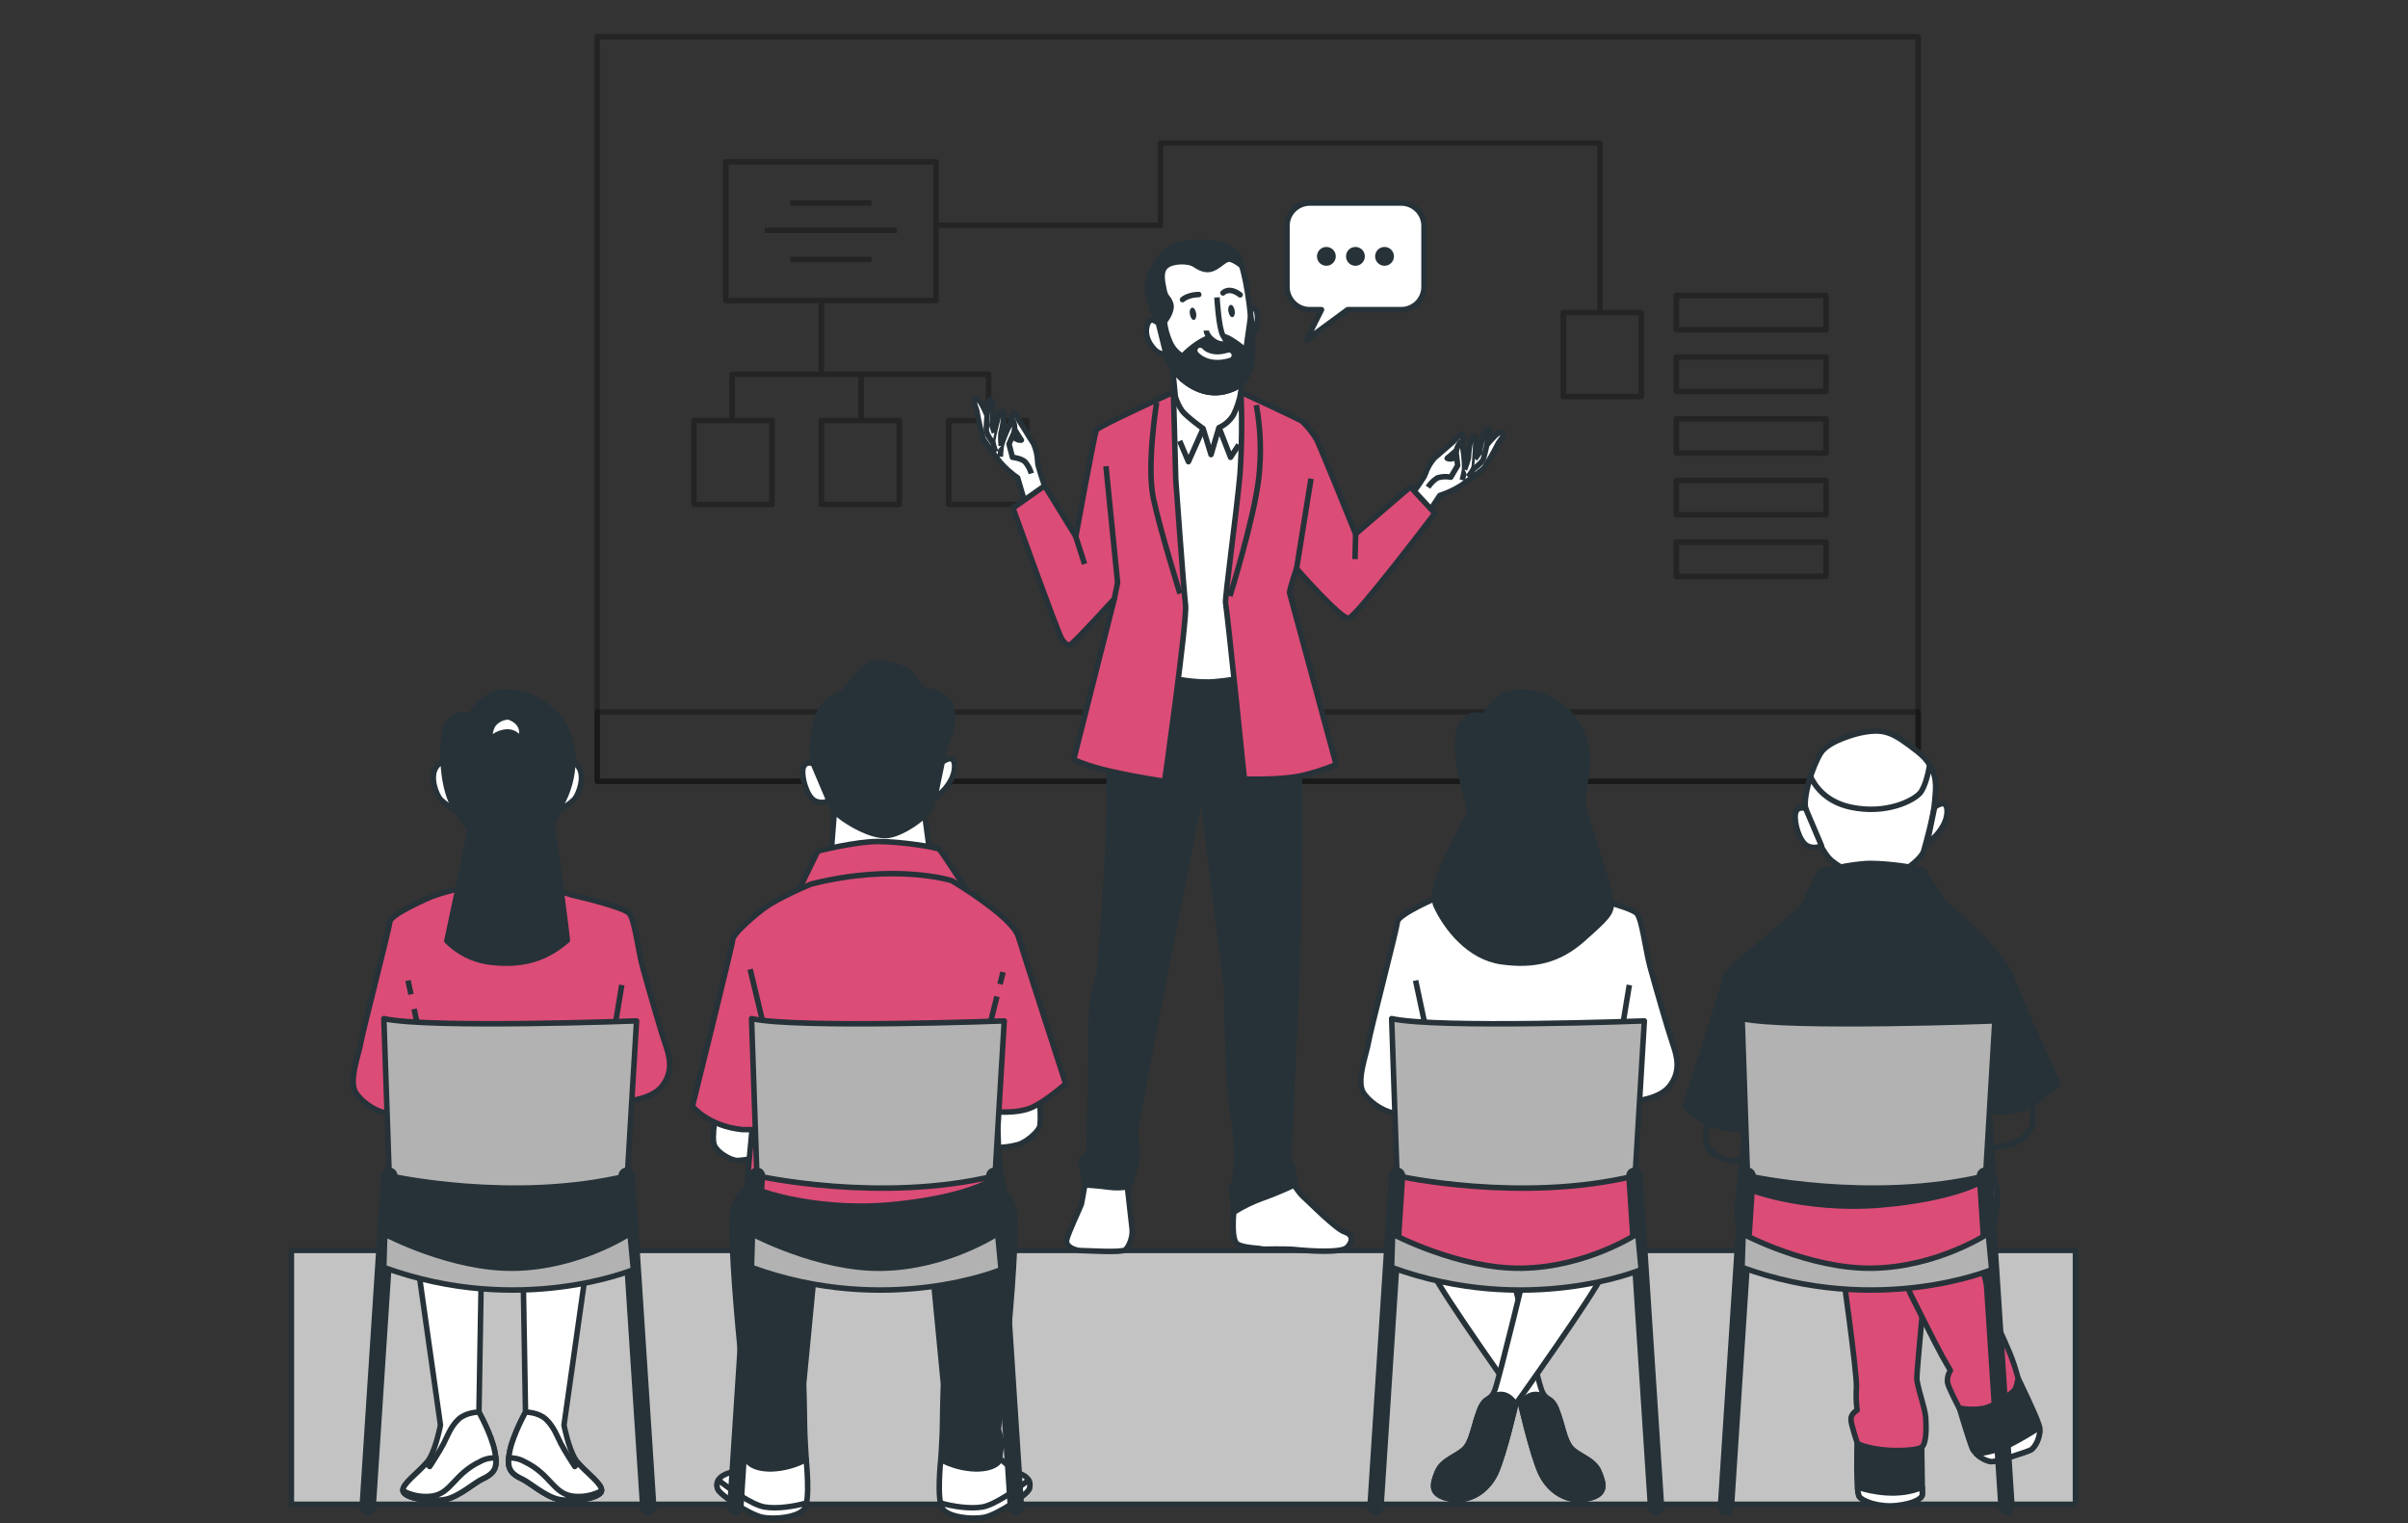 <svg width="438" height="277" viewBox="0 0 438 277" fill="none" xmlns="http://www.w3.org/2000/svg">
<rect x="0" y="0" width="438" height="277" fill="#333333" stroke="none"/>
<path opacity="0.3" d="M348.905 6.676H108.623V142.09H348.905V6.676Z" stroke="black" stroke-linejoin="round"/>
<path opacity="0.3" d="M348.905 129.498H108.623V142.097H348.905V129.498Z" stroke="black" stroke-linejoin="round"/>
<g opacity="0.3">
<path d="M170.243 29.436H132.009V54.671H170.243V29.436Z" stroke="black" stroke-linejoin="round"/>
<path d="M140.414 76.477H126.222V91.744H140.414V76.477Z" stroke="black" stroke-linejoin="round"/>
<path d="M163.581 76.477H149.389V91.744H163.581V76.477Z" stroke="black" stroke-linejoin="round"/>
<path d="M186.754 76.477H172.562V91.744H186.754V76.477Z" stroke="black" stroke-linejoin="round"/>
<path d="M298.552 56.853H284.359V72.121H298.552V56.853Z" stroke="black" stroke-linejoin="round"/>
<path d="M170.53 40.967H211.083V26.012H291.021V57.166" stroke="black" stroke-linejoin="round"/>
<path d="M332.144 53.74H304.921V59.971H332.144V53.74Z" stroke="black" stroke-linejoin="round"/>
<path d="M332.144 64.951H304.921V71.182H332.144V64.951Z" stroke="black" stroke-linejoin="round"/>
<path d="M332.144 76.17H304.921V82.401H332.144V76.17Z" stroke="black" stroke-linejoin="round"/>
<path d="M332.144 87.381H304.921V93.612H332.144V87.381Z" stroke="black" stroke-linejoin="round"/>
<path d="M332.144 98.6H304.921V104.83H332.144V98.6Z" stroke="black" stroke-linejoin="round"/>
<path d="M149.389 54.984V68.377" stroke="black" stroke-linejoin="round"/>
<path d="M133.171 76.17V68.07H179.817V76.17" stroke="black" stroke-linejoin="round"/>
<path d="M156.632 76.476V68.377" stroke="black" stroke-linejoin="round"/>
<path d="M143.739 36.916H158.513" stroke="black" stroke-linejoin="round"/>
<path d="M143.739 47.197H158.513" stroke="black" stroke-linejoin="round"/>
<path d="M139.108 41.898H163.144" stroke="black" stroke-linejoin="round"/>
</g>
<path d="M377.515 227.416H52.996V273.594H377.515V227.416Z" fill="#C3C3C3" stroke="#263238" stroke-linejoin="round"/>
<path d="M197.667 213.418C197.667 213.418 196.829 218.599 196.686 219.043C196.542 219.486 194.304 224.223 194.023 225.486C193.742 226.748 195.567 227.448 196.686 227.448C197.804 227.448 203.972 227.867 204.672 227.311C205.372 226.754 206.079 224.923 205.922 223.523C205.766 222.124 204.804 213.574 204.804 213.574L197.667 213.418Z" fill="white" stroke="#263238" stroke-linejoin="round"/>
<path d="M234.526 214.262C234.526 214.262 236.207 216.924 237.026 217.624C237.845 218.324 242.913 223.511 244.594 224.067C246.275 224.623 245.994 225.892 245.013 226.873C244.032 227.854 238.707 227.573 235.907 227.292C233.108 227.011 229.883 227.292 229.464 227.136C229.045 226.98 226.383 226.998 225.121 226.292C223.858 225.586 224.421 220.411 224.421 220.411L234.526 214.262Z" fill="white" stroke="#263238" stroke-linejoin="round"/>
<path d="M204.672 122.276C204.672 122.276 201.454 135.168 201.754 143.974C202.054 152.779 200.073 175.509 200.073 176.209C200.073 176.909 198.535 180.971 198.535 184.758C198.535 188.546 198.11 209.894 198.11 209.894C198.11 209.894 196.429 210.175 196.71 211.719C196.992 213.262 197.273 215.5 197.273 215.5C197.273 215.5 199.773 215.637 201.754 215.918C202.967 216.084 204.2 216.038 205.397 215.781C205.397 215.781 206.647 212.275 206.803 210.456C206.96 208.638 206.522 208.019 206.522 205.919C206.522 203.819 218.571 143.424 218.571 143.424L223.058 179.015C223.058 179.015 223.34 197.076 224.183 202.138C224.679 205.03 224.959 207.954 225.021 210.888C225.021 210.888 224.602 214.669 224.465 215.093C224.327 215.518 223.765 215.793 224.04 216.912C224.257 218.07 224.399 219.241 224.465 220.418C226.101 219.408 227.837 218.571 229.645 217.918C232.445 216.937 235.67 215.418 235.67 215.418C235.416 214.451 235.228 213.468 235.108 212.475C235.108 211.775 234.408 211.494 234.408 210.938C234.408 210.381 235.532 185.233 235.951 176.403C236.37 167.572 236.37 136.887 236.37 136.887L233.001 122.276L232.301 119.47L205.254 119.332L204.672 122.276Z" fill="#263238" stroke="#263238" stroke-linejoin="round"/>
<path d="M208.172 122.149C208.172 122.149 215.715 124.436 220.977 123.98C226.239 123.523 228.52 122.492 228.52 122.492L229.876 104.087L230.908 79.052L231.02 74.94C231.02 74.94 224.052 72.877 221.989 72.652C219.927 72.427 213.765 72.09 213.765 72.09L206.891 75.84L208.172 122.149Z" fill="white" stroke="#263238" stroke-linejoin="round"/>
<path d="M213.185 65.853L213.778 72.103C214.049 73.04 214.471 73.927 215.028 74.728C215.878 75.828 218.84 77.946 218.84 77.946L220.278 82.683L221.715 77.778C222.801 77.298 223.716 76.5 224.34 75.49C224.992 74.183 225.449 72.787 225.696 71.347L226.034 68.297C226.034 68.297 222.565 69.547 219.94 68.922C217.316 68.297 213.185 65.853 213.185 65.853Z" fill="white" stroke="#263238" stroke-linejoin="round"/>
<path d="M218.858 77.934L216.171 83.971L214.571 80.196" stroke="#263238" stroke-linejoin="round"/>
<path d="M221.733 77.766L223.833 83.171L225.321 80.884" stroke="#263238" stroke-linejoin="round"/>
<path d="M210.672 58.667C210.672 58.667 209.066 57.142 208.585 59.474C208.104 61.805 210.035 63.729 210.597 64.048C211.08 64.281 211.593 64.443 212.122 64.529C212.707 66.218 213.701 67.736 215.016 68.948C217.022 70.635 220.234 72.404 224.253 70.716C228.271 69.029 227.946 64.048 227.709 60.192C227.471 56.336 226.584 49.431 225.296 46.862C224.009 44.293 218.947 43.568 214.935 44.45C210.922 45.331 208.91 49.668 208.748 52.08C208.585 54.493 210.672 58.667 210.672 58.667Z" fill="white" stroke="#263238" stroke-linejoin="round"/>
<path d="M210.672 58.667C210.395 58.407 210.047 58.237 209.672 58.18L210.672 58.667Z" fill="white" stroke="#263238" stroke-linejoin="round"/>
<path d="M215.016 68.979C217.022 70.666 220.234 72.435 224.252 70.747C228.271 69.06 227.946 64.079 227.708 60.223C227.658 59.486 227.59 58.636 227.496 57.723L227.465 57.655L226.583 63.904C226.583 63.904 226.34 63.279 223.852 61.736C221.365 60.192 219.028 61.736 217.747 62.536C216.785 63.191 215.895 63.945 215.091 64.785C214.094 64.214 213.308 63.338 212.847 62.286C212.296 61.09 211.941 59.813 211.797 58.505C211.797 58.505 213.403 56.58 212.922 55.211C212.441 53.843 212.041 54.33 211.722 52.711C211.403 51.093 210.997 49.337 212.122 48.374C213.247 47.412 216.14 47.331 217.34 48.13C218.54 48.93 219.671 49.418 221.04 48.612C222.409 47.805 222.965 46.924 223.927 47.168C224.638 47.451 225.295 47.852 225.871 48.355C225.719 47.839 225.527 47.335 225.296 46.849C224.009 44.275 218.947 43.556 214.934 44.437C210.922 45.318 208.91 49.655 208.747 52.068C208.585 54.48 210.672 58.655 210.672 58.655L212.122 64.517C212.701 66.221 213.695 67.755 215.016 68.979Z" fill="#263238" stroke="#263238" stroke-linejoin="round"/>
<path d="M221.358 54.086C221.358 54.086 221.677 59.873 222.483 61.079C223.289 62.285 223.208 62.767 221.921 62.523C220.633 62.279 219.421 60.917 219.421 60.117" fill="white"/>
<path d="M221.358 54.086C221.358 54.086 221.677 59.873 222.483 61.079C223.289 62.285 223.208 62.767 221.921 62.523C220.633 62.279 219.421 60.917 219.421 60.117" stroke="#263238" stroke-linejoin="round"/>
<path d="M218.309 63.728C218.309 63.728 219.915 65.735 223.527 64.61" stroke="white" stroke-linecap="round" stroke-linejoin="round"/>
<path d="M217.577 56.98C217.671 57.605 217.496 58.136 217.177 58.186C216.858 58.236 216.552 57.773 216.433 57.161C216.315 56.549 216.521 56.005 216.833 55.955C217.146 55.905 217.483 56.367 217.577 56.98Z" fill="#263238"/>
<path d="M224.583 56.48C224.683 57.105 224.502 57.63 224.183 57.68C223.864 57.73 223.558 57.268 223.439 56.655C223.321 56.043 223.527 55.499 223.839 55.449C224.152 55.399 224.489 55.855 224.583 56.48Z" fill="#263238"/>
<path d="M215.097 54.491C215.097 54.491 215.965 53.623 218.046 53.566" stroke="#263238" stroke-linecap="round" stroke-linejoin="round"/>
<path d="M222.452 53.273C222.452 53.273 223.552 52.06 225.577 53.623" stroke="#263238" stroke-linecap="round" stroke-linejoin="round"/>
<path d="M227.377 56.054C227.377 56.054 228.539 55.479 228.708 57.385C228.788 58.598 228.508 59.807 227.902 60.86L227.377 56.054Z" fill="white" stroke="#263238" stroke-linejoin="round"/>
<path d="M189.992 88.352C189.992 88.352 188.636 84.371 188.742 84.034C188.723 82.864 188.463 81.711 187.98 80.646C187.474 79.803 187.555 80.059 186.792 78.771C186.03 77.484 184.918 75.897 184.68 75.222C184.443 74.547 183.58 76.234 184.086 77.253C184.593 78.272 185.78 80.046 185.78 80.046C185.486 80.087 185.187 80.027 184.93 79.878C184.66 79.715 184.378 79.573 184.086 79.453L182.649 78.69C182.649 78.69 180.449 76.74 180.105 76.572C179.762 76.403 178.331 72.084 177.568 72.597C176.806 73.109 177.656 74.203 177.737 75.047C178.018 76.647 178.385 78.23 178.837 79.79C179.006 80.215 180.868 82.665 181.887 84.021C182.833 85.114 183.915 86.082 185.105 86.902L186.624 92.064L189.992 88.352Z" fill="white" stroke="#263238" stroke-linejoin="round"/>
<path d="M181.955 83.058C181.955 83.058 182.011 81.808 182.124 81.096C182.236 80.383 183.999 75.978 184.299 76.577C184.597 77.267 184.637 78.042 184.411 78.758C184.192 79.19 183.536 80.771 183.536 80.771L184.161 83.171C184.161 83.171 185.742 83.333 186.448 83.983C186.974 84.604 187.364 85.328 187.592 86.108" fill="white"/>
<path d="M181.955 83.058C181.955 83.058 182.011 81.808 182.124 81.096C182.236 80.383 183.999 75.978 184.299 76.577C184.597 77.267 184.637 78.042 184.411 78.758C184.192 79.19 183.536 80.771 183.536 80.771L184.161 83.171C184.161 83.171 185.742 83.333 186.448 83.983C186.974 84.604 187.364 85.328 187.592 86.108" stroke="#263238" stroke-linejoin="round"/>
<path d="M181.13 82.19C181.13 82.19 180.505 80.715 180.58 80.009C180.655 79.303 181.78 74.947 181.78 74.947C181.78 74.947 182.543 74.566 182.599 75.378C182.536 76.556 182.354 77.724 182.055 78.865C182.013 79.609 182.032 80.355 182.112 81.096" fill="white"/>
<path d="M181.13 82.19C181.13 82.19 180.505 80.715 180.58 80.009C180.655 79.303 181.78 74.947 181.78 74.947C181.78 74.947 182.543 74.566 182.599 75.378C182.536 76.556 182.354 77.724 182.055 78.865C182.013 79.609 182.032 80.355 182.112 81.096" stroke="#263238" stroke-linejoin="round"/>
<path d="M180.543 80.448C180.543 80.448 179.399 78.979 179.399 78.21C179.451 76.462 179.595 74.719 179.831 72.986C179.999 72.492 180.456 72.605 180.593 73.854C180.66 75.038 180.606 76.225 180.431 77.398L180.868 78.704" fill="white"/>
<path d="M180.543 80.448C180.543 80.448 179.399 78.979 179.399 78.21C179.451 76.462 179.595 74.719 179.831 72.986C179.999 72.492 180.456 72.605 180.593 73.854C180.66 75.038 180.606 76.225 180.431 77.398L180.868 78.704" stroke="#263238" stroke-linejoin="round"/>
<path d="M213.44 71.336L213.865 87.247C213.865 87.247 215.303 107.246 215.64 110.014C215.977 112.783 211.834 142.099 211.834 142.099C211.834 142.099 207.091 141.418 202.185 140.318C197.279 139.218 195.31 138.118 195.31 138.118L202.691 108.914C202.691 108.914 195.242 117.039 194.735 117.214C194.229 117.389 193.804 117.214 193.123 116.195C192.442 115.176 184.255 92.409 184.255 92.409L190.011 88.347L195.685 97.571C195.685 97.571 199.066 78.867 199.435 78.198C199.804 77.529 213.44 71.336 213.44 71.336Z" fill="#DB4C77" stroke="#263238" stroke-linejoin="round"/>
<path d="M210.391 73.191C210.391 73.191 208.516 84.709 209.803 90.69C211.09 96.671 214.628 107.958 214.628 107.958" stroke="#263238" stroke-linejoin="round"/>
<path d="M202.691 108.912L203.285 105.95L201.166 84.789" stroke="#263238" stroke-linejoin="round"/>
<path d="M195.667 97.57L197.273 102.564" stroke="#263238" stroke-linejoin="round"/>
<path d="M256.75 90.046C256.75 90.046 259.2 86.634 259.219 86.297C259.577 85.184 260.16 84.157 260.931 83.278C261.662 82.616 261.506 82.835 262.606 81.841C263.671 80.964 264.691 80.034 265.662 79.054C266.106 78.479 266.424 80.341 265.662 81.166C264.899 81.991 263.231 83.347 263.231 83.347C263.497 83.477 263.8 83.508 264.087 83.434C264.393 83.357 264.704 83.303 265.018 83.272L266.618 82.96C266.618 82.96 269.287 81.741 269.662 81.672C270.036 81.603 272.668 77.922 273.249 78.604C273.83 79.285 272.699 80.122 272.374 80.903C271.644 82.354 270.832 83.763 269.943 85.122C269.662 85.478 267.162 87.284 265.799 88.284C264.577 89.055 263.263 89.668 261.887 90.109L258.919 94.602L256.75 90.046Z" fill="white" stroke="#263238" stroke-linejoin="round"/>
<path d="M265.98 87.321C265.98 87.321 266.292 86.103 266.392 85.396C266.492 84.69 266.105 79.959 265.624 80.441C265.132 81.009 264.869 81.739 264.886 82.49C264.967 82.972 265.136 84.671 265.136 84.671L263.886 86.79C263.081 86.626 262.247 86.667 261.461 86.909C260.777 87.348 260.193 87.927 259.749 88.609" fill="white"/>
<path d="M265.98 87.321C265.98 87.321 266.292 86.103 266.392 85.396C266.492 84.69 266.105 79.959 265.624 80.441C265.132 81.009 264.869 81.739 264.886 82.49C264.967 82.972 265.136 84.671 265.136 84.671L263.886 86.79C263.081 86.626 262.247 86.667 261.461 86.909C260.777 87.348 260.193 87.927 259.749 88.609" stroke="#263238" stroke-linejoin="round"/>
<path d="M267.018 86.722C267.018 86.722 268.067 85.509 268.167 84.797C268.267 84.084 268.492 79.603 268.492 79.603C268.492 79.603 267.867 79.016 267.586 79.785C267.303 80.929 267.137 82.1 267.093 83.278C266.917 84.002 266.683 84.711 266.393 85.397" fill="white"/>
<path d="M267.018 86.722C267.018 86.722 268.067 85.509 268.167 84.797C268.267 84.084 268.492 79.603 268.492 79.603C268.492 79.603 267.867 79.016 267.586 79.785C267.303 80.929 267.137 82.1 267.093 83.278C266.917 84.002 266.683 84.711 266.393 85.397" stroke="#263238" stroke-linejoin="round"/>
<path d="M268.093 85.227C268.093 85.227 269.618 84.152 269.836 83.421C270.298 81.734 270.665 80.023 270.936 78.296C270.936 77.777 270.474 77.752 269.955 78.921C269.551 80.032 269.26 81.182 269.086 82.352L268.287 83.477" fill="white"/>
<path d="M268.093 85.227C268.093 85.227 269.618 84.152 269.836 83.421C270.298 81.734 270.665 80.023 270.936 78.296C270.936 77.777 270.474 77.752 269.955 78.921C269.551 80.032 269.26 81.182 269.086 82.352L268.287 83.477" stroke="#263238" stroke-linejoin="round"/>
<path d="M225.714 71.336C225.939 76.31 225.882 81.292 225.545 86.26C224.977 92.772 222.689 109.352 222.921 109.808C223.152 110.264 226.345 141.681 226.345 141.681C226.345 141.681 232.864 141.912 236.52 141.112C238.749 140.622 240.931 139.934 243.038 139.056C243.038 139.056 234.695 108.352 234.576 107.864C234.457 107.377 235.826 103.402 235.826 103.402C235.826 103.402 243.95 112.664 245.313 112.439C246.675 112.214 260.987 93.353 260.987 93.353L256.531 88.547L246.581 97.103C246.581 97.103 240.182 81.329 239.494 79.954C238.77 78.737 237.885 77.623 236.863 76.642C236.52 76.311 225.714 71.336 225.714 71.336Z" fill="#DB4C77" stroke="#263238" stroke-linejoin="round"/>
<path d="M228.52 73.68C229.305 78.01 229.458 82.43 228.977 86.804C228.177 94.122 223.721 108.408 223.721 108.408" stroke="#263238" stroke-linejoin="round"/>
<path d="M235.839 103.401L238.464 87.059" stroke="#263238" stroke-linejoin="round"/>
<path d="M246.581 97.115L246.469 101.69" stroke="#263238" stroke-linejoin="round"/>
<path d="M338.174 133.347C338.174 133.347 332.687 134.597 331.187 136.966C329.687 139.334 327.944 144.947 328.444 147.071C328.944 149.196 331.312 155.052 333.181 156.552C335.05 158.052 338.806 160.17 341.543 160.17C344.28 160.17 349.405 156.552 349.898 154.802C350.392 153.052 351.773 148.065 351.898 145.821C352.023 143.578 353.023 139.959 348.655 136.591C344.286 133.222 342.793 132.335 338.174 133.347Z" fill="white" stroke="#263238" stroke-linejoin="round"/>
<path d="M349.898 154.789C350.398 153.046 351.773 148.052 351.898 145.809C351.992 144.115 352.579 141.64 350.986 139.078C350.842 140.166 350.242 143.003 349.28 144.19C348.155 145.559 343.161 148.177 336.674 146.809C332.006 145.821 330.056 142.834 329.331 141.234C328.612 143.478 328.156 145.84 328.444 147.059C328.944 149.177 331.312 155.039 333.181 156.539C335.049 158.039 338.805 160.158 341.543 160.158C344.28 160.158 349.405 156.539 349.898 154.789Z" fill="white" stroke="#263238" stroke-linejoin="round"/>
<path d="M328.444 147.058C328.444 147.058 326.819 146.433 326.569 148.052C326.319 149.67 327.319 153.051 328.694 153.795C329.096 154.011 329.546 154.124 330.003 154.124C330.46 154.124 330.91 154.011 331.312 153.795L328.444 147.058Z" fill="white" stroke="#263238" stroke-linejoin="round"/>
<path d="M351.898 146.809C351.898 146.809 354.398 144.809 354.142 147.928C353.886 151.046 350.523 153.421 350.523 153.421L351.898 146.809Z" fill="white" stroke="#263238" stroke-linejoin="round"/>
<path d="M353.617 164.151C353.617 164.151 350.124 158.658 349.749 158.283C349.374 157.908 343.761 157.033 340.268 157.033C336.775 157.033 331.037 158.527 331.037 158.527L328.044 164.776C328.044 164.776 342.043 161.158 353.617 164.151Z" fill="#263238" stroke="#263238" stroke-linejoin="round"/>
<path d="M310.852 201.83C310.852 201.83 309.87 206.942 310.495 208.342C311.12 209.742 313.489 211.086 314.739 211.086C316.043 210.981 317.337 210.772 318.607 210.461L319.107 203.224L310.852 201.83Z" stroke="#263238" stroke-linejoin="round"/>
<path d="M369.491 197.961C369.491 197.961 369.991 203.948 369.616 204.948C369.241 205.948 367.116 207.816 365.622 208.191C364.32 208.54 362.977 208.708 361.629 208.691C361.254 208.566 360.004 199.705 360.004 199.705L369.491 197.961Z" stroke="#263238" stroke-linejoin="round"/>
<path d="M337.799 262.338C337.799 262.338 337.549 271.318 338.174 272.193C338.799 273.068 341.793 274.187 345.049 273.812C348.305 273.437 349.667 272.443 349.667 271.818C349.667 271.193 349.542 263.207 349.542 263.207C349.542 263.207 339.424 262.588 337.799 262.338Z" fill="#263238" stroke="#263238" stroke-linejoin="round"/>
<path d="M349.655 271.818C349.655 271.68 349.655 271.193 349.655 270.48C345.361 272.355 340.468 271.312 337.887 270.48C337.884 271.061 337.988 271.637 338.193 272.18C338.818 273.055 341.811 274.174 345.067 273.799C348.323 273.424 349.655 272.443 349.655 271.818Z" fill="white" stroke="#263238" stroke-linejoin="round"/>
<path d="M334.931 229.521C334.931 229.521 337.799 249.607 337.674 252.357C337.577 253.728 337.619 255.106 337.799 256.469C337.799 256.469 336.674 257.094 336.674 258.094C336.674 259.094 337.799 262.337 337.799 262.337C337.799 262.337 337.674 262.837 340.924 263.456C344.174 264.075 348.661 263.831 349.536 263.206C350.411 262.581 350.404 259.712 350.279 257.844C350.155 255.975 348.661 252.107 348.661 250.607C348.661 249.107 350.654 228.277 350.654 228.277C350.654 228.277 339.424 230.396 334.931 229.521Z" fill="#DB4C77" stroke="#263238" stroke-linejoin="round"/>
<path d="M356.392 256.101C356.392 256.101 358.266 262.35 358.76 263.456C359.254 264.563 361.26 265.831 362.254 265.831C363.247 265.831 368.616 264.081 369.366 263.706C370.116 263.331 371.484 261.088 370.859 259.094C370.234 257.101 367.11 250.732 367.11 250.732L356.392 256.101Z" fill="#263238" stroke="#263238" stroke-linejoin="round"/>
<path d="M369.366 263.706C370.054 263.362 371.241 261.444 370.972 259.594C369.249 260.735 367.463 261.778 365.623 262.719C363.689 263.621 361.62 264.197 359.498 264.425C360.247 265.171 361.211 265.665 362.254 265.837C363.254 265.837 368.616 264.081 369.366 263.706Z" fill="white" stroke="#263238" stroke-linejoin="round"/>
<path d="M347.53 235.39C347.53 235.39 352.398 245.12 353.267 246.639C354.136 248.157 354.767 249.263 354.767 249.263C354.338 249.912 354.152 250.691 354.242 251.463C354.492 252.588 356.367 256.082 356.367 256.082C356.367 256.082 359.235 256.707 361.479 255.957C363.722 255.207 366.347 253.082 366.597 252.588C366.816 251.979 366.981 251.352 367.091 250.713C366.669 249.056 366.128 247.431 365.472 245.851C364.347 243.101 363.104 240.983 362.604 238.614C362.104 236.246 359.36 226.115 359.36 226.115L344.986 229.24L347.53 235.39Z" fill="#DB4C77" stroke="#263238" stroke-linejoin="round"/>
<path d="M316.463 215.304C316.463 215.304 315.838 219.679 316.088 221.666C316.338 223.654 316.713 226.153 322.963 228.541C329.212 230.928 335.462 232.528 340.461 232.159C345.461 231.79 354.685 229.534 356.71 228.541C358.735 227.547 360.366 225.647 361.71 224.347C363.053 223.047 363.435 218.31 363.191 216.435C363.059 215.369 362.807 214.321 362.441 213.311C362.441 213.311 341.418 218.798 316.463 215.304Z" fill="#DB4C77" stroke="#263238" stroke-linejoin="round"/>
<path d="M328.069 164.77C328.069 164.77 322.082 170.263 319.32 172.382C316.557 174.501 313.833 177.125 313.833 177.875C313.833 178.625 306.471 201.205 306.471 201.205C306.471 201.205 309.339 204.823 315.583 205.442H317.37C317.37 205.442 316.495 214.429 316.495 215.304C316.495 216.179 328.225 220.303 341.949 219.166C355.673 218.028 362.16 214.554 362.41 213.304C362.66 212.054 362.16 209.554 362.16 207.679C362.16 205.804 361.785 202.186 361.785 202.186C361.785 202.186 365.279 202.561 367.897 201.561C370.516 200.561 374.353 197.093 374.353 197.093C374.353 197.093 366.854 181 365.747 177.382C364.641 173.763 353.617 164.151 353.617 164.151C353.617 164.151 343.412 160.908 328.069 164.77Z" fill="#263238" stroke="#263238" stroke-linejoin="round"/>
<path d="M316.883 185.256L317.864 213.841C317.864 213.841 340.287 218.891 361.167 213.841L362.848 185.675C362.848 185.675 325.151 187.093 316.883 185.256Z" fill="#B2B2B2" stroke="#263238" stroke-linejoin="round"/>
<path d="M317.863 213.842L313.938 274.075" stroke="#263238" stroke-width="3" stroke-linecap="round" stroke-linejoin="round"/>
<path d="M361.048 213.842L364.973 274.075" stroke="#263238" stroke-width="3" stroke-linecap="round" stroke-linejoin="round"/>
<path d="M317.058 224.44C317.058 224.44 329.132 230.821 340.537 230.652C352.411 230.477 361.648 224.334 361.648 224.334L362.273 230.908C362.273 230.908 341.649 239.527 316.87 230.502L317.058 224.44Z" fill="#B2B2B2" stroke="#263238" stroke-linejoin="round"/>
<path d="M274.392 229.135C274.392 229.135 279.56 250.471 280.379 252.74C281.197 255.008 282.141 253.752 283.197 256.527C284.253 259.302 284.491 261.702 285.666 263.22C286.841 264.739 289.897 265.364 290.834 267.639C291.772 269.914 292.365 271.801 288.722 272.563C285.078 273.326 281.791 271.17 280.266 267.889C278.741 264.608 276.623 255.39 276.623 255.39C276.623 255.39 262.293 235.322 260.643 231.535L258.999 227.748L274.392 229.135Z" fill="white" stroke="#263238" stroke-linejoin="round"/>
<path d="M281.673 254.633L282.023 254.683C282.585 255.183 282.993 255.834 283.198 256.558C284.26 259.339 284.491 261.732 285.666 263.251C286.841 264.77 289.897 265.394 290.834 267.669C291.772 269.944 292.366 271.832 288.722 272.594C285.079 273.356 281.791 271.2 280.267 267.919C278.742 264.638 276.623 255.42 276.623 255.42C278.854 251.858 281.673 254.633 281.673 254.633Z" fill="#263238" stroke="#263238" stroke-linejoin="round"/>
<path d="M277.923 229.135C277.923 229.135 272.755 250.471 271.93 252.74C271.105 255.008 270.167 253.752 269.111 256.527C268.055 259.302 267.817 261.702 266.642 263.22C265.468 264.739 262.412 265.364 261.474 267.639C260.537 269.914 259.949 271.801 263.586 272.563C267.224 273.326 270.517 271.17 272.048 267.889C273.579 264.608 275.686 255.39 275.686 255.39C275.686 255.39 290.022 235.322 291.666 231.535L293.309 227.748L277.923 229.135Z" fill="white" stroke="#263238" stroke-linejoin="round"/>
<path d="M270.636 254.633L270.286 254.683C269.724 255.183 269.316 255.834 269.111 256.558C268.055 259.339 267.817 261.732 266.642 263.251C265.468 264.77 262.412 265.394 261.474 267.669C260.537 269.944 259.949 271.832 263.586 272.594C267.224 273.356 270.517 271.2 272.048 267.919C273.579 264.638 275.686 255.42 275.686 255.42C273.454 251.858 270.636 254.633 270.636 254.633Z" fill="#263238" stroke="#263238" stroke-linejoin="round"/>
<path d="M261.83 163.053C261.83 163.053 254.331 166.228 254.193 167.634C254.056 169.04 249.25 187.489 248.913 189.595C248.575 191.701 246.563 196.763 248.088 198.875C249.612 200.988 252.319 202.4 254.081 202.519C254.537 202.587 255.004 202.537 255.435 202.372C255.866 202.208 256.248 201.936 256.543 201.581L255.018 211.918C255.018 211.918 252.668 219.199 253.256 222.136C253.843 225.073 255.843 228.011 267.005 230.479C278.167 232.948 284.629 231.654 288.741 229.773C292.853 227.892 297.784 225.542 298.253 222.605C298.721 219.667 296.846 210.387 296.846 210.387L295.903 200.388C295.903 200.388 301.527 200.269 303.658 197.563C305.789 194.857 305.065 192.163 304.246 189.813C303.427 187.464 300.959 178.889 300.134 175.833C299.309 172.777 298.721 167.49 297.784 166.203C296.846 164.915 287.328 162.797 287.328 162.797C287.328 162.797 275.104 158.241 261.83 163.053Z" fill="white" stroke="#263238" stroke-linejoin="round"/>
<path d="M257.487 178.326L260.068 190.425" stroke="#263238" stroke-linejoin="round"/>
<path d="M296.365 179.145L294.603 189.837" stroke="#263238" stroke-linejoin="round"/>
<path d="M298.246 222.61C298.634 220.185 297.421 213.417 296.996 211.148C283.01 215.073 263.211 212.498 255.124 211.148L255.012 211.905C255.012 211.905 252.662 219.185 253.25 222.123C253.837 225.06 255.837 227.997 266.999 230.466C278.16 232.934 284.622 231.641 288.734 229.76C292.847 227.878 297.777 225.547 298.246 222.61Z" fill="#DB4C77" stroke="#263238" stroke-linejoin="round"/>
<path d="M270.055 130.28C270.055 130.28 265.824 128.637 265.237 134.03C264.649 139.423 267.236 145.904 267.355 147.304C267.474 148.704 259.362 160.815 261.243 164.803C263.124 168.79 267.236 174.083 273.117 174.908C278.998 175.733 283.573 174.671 287.916 170.796C292.259 166.921 293.203 166.096 293.084 163.984C292.966 161.872 288.504 149.416 288.035 146.36C287.566 143.304 290.385 137.43 286.979 131.793C283.573 126.156 276.404 124.862 273.586 126.505C270.767 128.149 270.055 130.28 270.055 130.28Z" fill="#263238" stroke="#263238" stroke-linejoin="round"/>
<path d="M253.131 185.258L254.112 213.843C254.112 213.843 276.535 218.893 297.415 213.843L299.096 185.677C299.096 185.677 261.399 187.095 253.131 185.258Z" fill="#B2B2B2" stroke="#263238" stroke-linejoin="round"/>
<path d="M254.112 213.842L250.193 274.075" stroke="#263238" stroke-width="3" stroke-linecap="round" stroke-linejoin="round"/>
<path d="M297.296 213.842L301.221 274.075" stroke="#263238" stroke-width="3" stroke-linecap="round" stroke-linejoin="round"/>
<path d="M253.306 224.442C253.306 224.442 265.38 230.823 276.786 230.654C288.66 230.479 297.897 224.336 297.897 224.336L298.522 230.91C298.522 230.91 277.898 239.529 253.125 230.504L253.306 224.442Z" fill="#B2B2B2" stroke="#263238" stroke-linejoin="round"/>
<path d="M151.938 145.473L151.001 157.366L169.337 156.741L167.931 146.179L151.938 145.473Z" fill="white" stroke="#263238" stroke-linejoin="round"/>
<path d="M173.006 128.493C172.149 125.918 168.725 125.781 167.581 125.062C166.437 124.343 166.725 122.494 163.581 121.35C160.438 120.206 158.582 120.35 157.007 121.781C155.721 123.055 154.53 124.421 153.445 125.868C151.77 126.706 150.095 127.743 149.439 128.781C147.939 131.149 147.451 136.755 147.951 138.874C148.451 140.992 150.82 146.86 152.695 148.354C154.569 149.848 158.319 151.973 161.05 151.973C163.781 151.973 168.912 148.354 169.412 146.61C169.912 144.867 171.287 139.873 171.406 137.624C171.603 136.648 171.9 135.695 172.293 134.78C172.549 134.061 173.83 131.062 173.006 128.493Z" fill="#263238" stroke="#263238" stroke-linejoin="round"/>
<path d="M147.92 138.874C147.92 138.874 146.301 138.249 146.045 139.874C145.789 141.499 146.789 144.874 148.164 145.611C148.566 145.828 149.016 145.941 149.473 145.941C149.93 145.941 150.38 145.828 150.782 145.611L147.92 138.874Z" fill="white" stroke="#263238" stroke-linejoin="round"/>
<path d="M171.375 138.624C171.375 138.624 173.874 136.63 173.624 139.749C173.374 142.867 170.006 145.223 170.006 145.223L171.375 138.624Z" fill="white" stroke="#263238" stroke-linejoin="round"/>
<path d="M175.455 161.327C175.455 161.327 171.324 154.934 170.881 154.503C170.437 154.072 163.8 153.047 159.669 153.047C155.538 153.047 148.757 154.79 148.757 154.79L145.214 162.052C145.214 162.052 161.756 157.84 175.455 161.327Z" fill="#DB4C77" stroke="#263238" stroke-linejoin="round"/>
<path d="M130.327 201.832C130.327 201.832 129.333 206.944 129.952 208.319C130.571 209.694 132.952 211.063 134.195 211.063C135.5 210.959 136.793 210.75 138.064 210.438L138.564 203.201L130.327 201.832Z" fill="white" stroke="#263238" stroke-linejoin="round"/>
<path d="M188.967 197.963C188.967 197.963 189.467 203.95 189.092 204.95C188.717 205.95 186.592 207.818 185.098 208.193C183.796 208.542 182.453 208.71 181.105 208.693C180.73 208.568 179.486 199.706 179.486 199.706L188.967 197.963Z" fill="white" stroke="#263238" stroke-linejoin="round"/>
<path d="M136.952 264.371L132.889 267.808C132.889 267.808 129.765 268.433 130.54 270.777C130.902 271.858 136.327 275.47 138.664 275.939C141.001 276.408 145.232 275.939 146.326 274.377C147.42 272.814 146.638 265.465 146.638 265.465L136.952 264.371Z" fill="white" stroke="#263238" stroke-linejoin="round"/>
<path d="M146.332 274.376C146.522 274.06 146.647 273.709 146.701 273.345C144.67 273.938 141.289 274.501 138.982 274.063C136.676 273.626 132.733 270.789 130.652 269.201C130.52 269.44 130.441 269.704 130.422 269.976C130.402 270.248 130.442 270.521 130.539 270.776C130.902 271.857 136.326 275.469 138.664 275.938C141.001 276.407 145.238 275.938 146.332 274.376Z" fill="white" stroke="#263238" stroke-linejoin="round"/>
<path d="M140.232 214.35C140.232 214.35 135.076 214.818 133.514 219.349C131.952 223.88 136.17 259.971 136.17 259.971C136.17 259.971 135.389 262.315 135.545 262.783C135.701 263.252 136.014 265.752 136.014 265.752C136.014 265.752 136.795 267.158 140.232 267.158C142.474 267.092 144.67 266.504 146.644 265.439C146.644 265.439 146.332 260.909 146.332 258.715C146.332 256.521 146.176 251.684 146.176 251.684L148.832 224.018C148.832 224.018 151.175 215.756 140.232 214.35Z" fill="#263238" stroke="#263238" stroke-linejoin="round"/>
<path d="M180.804 264.371L184.873 267.808C184.873 267.808 187.998 268.433 187.216 270.777C186.854 271.858 181.429 275.47 179.092 275.939C176.755 276.408 172.53 275.939 171.43 274.377C170.33 272.814 171.118 265.465 171.118 265.465L180.804 264.371Z" fill="white" stroke="#263238" stroke-linejoin="round"/>
<path d="M171.424 274.376C171.24 274.057 171.115 273.708 171.056 273.345C173.087 273.938 176.468 274.501 178.774 274.063C181.08 273.626 185.023 270.789 187.104 269.201C187.239 269.439 187.32 269.703 187.339 269.976C187.359 270.248 187.317 270.522 187.217 270.776C186.854 271.857 181.43 275.469 179.093 275.938C176.755 276.407 172.524 275.938 171.424 274.376Z" fill="white" stroke="#263238" stroke-linejoin="round"/>
<path d="M177.524 214.35C177.524 214.35 182.68 214.818 184.248 219.349C185.817 223.88 181.586 259.971 181.586 259.971C181.586 259.971 182.367 262.315 182.211 262.783C182.055 263.252 181.742 265.752 181.742 265.752C181.742 265.752 180.961 267.158 177.524 267.158C175.29 267.097 173.102 266.517 171.131 265.464C171.131 265.464 171.443 260.934 171.443 258.74C171.443 256.546 171.606 251.709 171.606 251.709L168.943 224.043C168.943 224.043 166.581 215.756 177.524 214.35Z" fill="#263238" stroke="#263238" stroke-linejoin="round"/>
<path d="M135.946 215.306C135.946 215.306 135.321 219.681 135.571 221.668C135.821 223.655 136.196 226.155 142.445 228.543C148.695 230.93 154.944 232.53 159.913 232.161C164.881 231.792 174.13 229.536 176.161 228.543C178.192 227.549 179.817 225.649 181.161 224.349C182.505 223.049 182.892 218.312 182.642 216.437C182.51 215.371 182.258 214.323 181.892 213.312C181.892 213.312 160.894 218.8 135.946 215.306Z" fill="#263238" stroke="#263238" stroke-linejoin="round"/>
<path d="M147.545 160.784C147.545 160.784 141.558 163.216 138.795 165.334C136.033 167.453 133.302 170.078 133.302 170.827C133.302 171.577 125.946 201.206 125.946 201.206C125.946 201.206 128.815 204.825 135.052 205.444H136.795C136.795 205.444 135.927 214.43 135.927 215.305C135.927 216.18 147.651 220.305 161.375 219.168C175.099 218.03 181.586 214.555 181.836 213.305C182.086 212.056 181.586 209.556 181.586 207.681C181.586 205.806 181.211 202.188 181.211 202.188C181.211 202.188 184.704 202.563 187.329 201.563C189.954 200.563 193.835 197.094 193.835 197.094C193.835 197.094 186.335 173.971 185.223 170.334C184.111 166.697 173.124 160.166 173.124 160.166C173.124 160.166 162.893 156.916 147.545 160.784Z" fill="#DB4C77" stroke="#263238" stroke-linejoin="round"/>
<path d="M136.445 176.283L139.458 188.857" stroke="#263238" stroke-linejoin="round"/>
<path d="M181.336 181.238L179.437 188.856" stroke="#263238" stroke-linejoin="round"/>
<path d="M182.448 176.789L181.898 178.995" stroke="#263238" stroke-linejoin="round"/>
<path d="M136.702 185.258L137.683 213.843C137.683 213.843 160.1 218.893 180.986 213.843L182.667 185.677C182.667 185.677 144.97 187.095 136.702 185.258Z" fill="#B2B2B2" stroke="#263238" stroke-linejoin="round"/>
<path d="M137.683 213.844L133.758 274.077" stroke="#263238" stroke-width="3" stroke-linecap="round" stroke-linejoin="round"/>
<path d="M180.86 213.844L184.785 274.077" stroke="#263238" stroke-width="3" stroke-linecap="round" stroke-linejoin="round"/>
<path d="M136.871 224.442C136.871 224.442 148.945 230.842 160.35 230.654C172.224 230.479 181.461 224.336 181.461 224.336L182.086 230.91C182.086 230.91 161.463 239.529 136.689 230.504L136.871 224.442Z" fill="#B2B2B2" stroke="#263238" stroke-linejoin="round"/>
<path d="M87.637 269.032C86.387 269.613 83.487 272.157 81.156 272.663C78.825 273.169 74.163 272.663 73.388 271.369C72.694 270.213 75.888 268.026 77.538 266.094C77.723 265.876 77.894 265.647 78.05 265.407C79.344 263.332 80.119 259.189 80.119 259.189L75.201 224.473L87.637 226.285L87.118 256.858C87.118 256.858 89.337 260.807 89.968 263.851C90.549 266.669 90.212 267.869 87.637 269.032Z" fill="white" stroke="#263238" stroke-linejoin="round"/>
<path d="M87.637 269.032C86.387 269.613 83.487 272.157 81.156 272.663C78.825 273.169 74.163 272.663 73.388 271.369C73.344 271.299 73.314 271.22 73.301 271.138C73.082 269.944 76.007 267.907 77.538 266.095L78.163 266.72C78.163 266.72 80.081 263.77 80.725 262.489C81.369 261.207 82.006 259.414 83.412 258.114C84.819 256.814 87.112 256.82 87.112 256.82C87.112 256.82 89.331 260.77 89.962 263.814C90.054 264.239 90.123 264.668 90.168 265.101C90.368 267.088 89.781 268.069 87.637 269.032Z" fill="white" stroke="#263238" stroke-linejoin="round"/>
<path d="M87.637 269.031C86.387 269.612 83.487 272.156 81.156 272.662C78.825 273.168 74.163 272.662 73.388 271.368C73.344 271.298 73.314 271.219 73.301 271.137C74.911 271.993 76.747 272.331 78.557 272.106C82.138 271.587 82.525 268.137 87.262 265.856C88.145 265.347 89.157 265.106 90.174 265.162C90.368 267.087 89.781 268.068 87.637 269.031Z" fill="white" stroke="#263238" stroke-linejoin="round"/>
<path d="M95.068 269.032C96.318 269.613 99.218 272.157 101.549 272.663C103.88 273.169 108.548 272.663 109.323 271.369C110.011 270.213 106.824 268.026 105.174 266.094C104.987 265.878 104.815 265.648 104.661 265.407C103.368 263.332 102.586 259.189 102.586 259.189L107.511 224.473L95.068 226.285L95.587 256.858C95.587 256.858 93.375 260.807 92.737 263.851C92.156 266.669 92.5 267.869 95.068 269.032Z" fill="white" stroke="#263238" stroke-linejoin="round"/>
<path d="M95.068 269.032C96.318 269.613 99.218 272.157 101.549 272.663C103.88 273.169 108.548 272.663 109.323 271.369C109.367 271.299 109.397 271.22 109.41 271.138C109.623 269.944 106.704 267.907 105.173 266.095L104.548 266.72C104.548 266.72 102.63 263.77 101.992 262.489C101.355 261.207 100.705 259.414 99.299 258.114C97.893 256.814 95.599 256.82 95.599 256.82C95.599 256.82 93.387 260.77 92.749 263.814C92.659 264.239 92.592 264.668 92.549 265.101C92.337 267.088 92.93 268.069 95.068 269.032Z" fill="white" stroke="#263238" stroke-linejoin="round"/>
<path d="M95.068 269.033C96.318 269.614 99.218 272.157 101.549 272.664C103.88 273.17 108.549 272.664 109.324 271.37C109.368 271.3 109.398 271.221 109.411 271.139C107.8 271.993 105.965 272.331 104.155 272.107C100.574 271.589 100.181 268.139 95.443 265.858C94.563 265.349 93.553 265.108 92.537 265.164C92.337 267.089 92.931 268.07 95.068 269.033Z" fill="white" stroke="#263238" stroke-linejoin="round"/>
<path d="M78.557 163.051C78.557 163.051 71.058 166.226 70.92 167.632C70.782 169.038 65.989 187.487 65.639 189.599C65.289 191.712 63.289 196.767 64.814 198.88C66.339 200.992 69.045 202.404 70.808 202.523C71.264 202.592 71.73 202.541 72.161 202.377C72.593 202.213 72.974 201.94 73.27 201.586L71.764 211.923C71.764 211.923 69.414 219.203 70.001 222.14C70.589 225.078 72.589 228.015 83.75 230.484C94.912 232.952 101.374 231.658 105.486 229.777C109.598 227.896 114.529 225.546 114.998 222.609C115.467 219.672 113.592 210.391 113.592 210.391L112.648 200.392C112.648 200.392 118.273 200.273 120.404 197.567C122.535 194.861 121.81 192.168 120.991 189.818C120.172 187.468 117.704 178.894 116.879 175.838C116.054 172.782 115.467 167.495 114.529 166.207C113.592 164.92 104.074 162.801 104.074 162.801C104.074 162.801 91.831 158.239 78.557 163.051Z" fill="#DB4C77" stroke="#263238" stroke-linejoin="round"/>
<path d="M75.319 183.506L76.794 190.424" stroke="#263238" stroke-linejoin="round"/>
<path d="M74.214 178.326L74.751 180.851" stroke="#263238" stroke-linejoin="round"/>
<path d="M113.098 179.145L111.336 189.837" stroke="#263238" stroke-linejoin="round"/>
<path d="M114.973 222.61C115.36 220.185 114.148 213.417 113.723 211.148C99.736 215.073 79.938 212.498 71.851 211.148L71.739 211.905C71.739 211.905 69.389 219.185 69.976 222.123C70.564 225.06 72.563 227.997 83.725 230.466C94.887 232.934 101.349 231.641 105.461 229.76C109.573 227.878 114.504 225.547 114.973 222.61Z" fill="#263238" stroke="#263238" stroke-linejoin="round"/>
<path d="M81.076 139.89C81.076 139.89 80.451 137.796 79.301 139.571C78.151 141.346 79.301 144.408 80.107 145.377C80.923 146.165 81.86 146.817 82.882 147.308L83.975 146.021L81.076 139.89Z" fill="white" stroke="#263238" stroke-linejoin="round"/>
<path d="M103.505 139.89C103.505 139.89 104.13 137.796 105.28 139.571C106.429 141.346 105.28 144.408 104.473 145.377C103.657 146.165 102.721 146.817 101.699 147.308L100.599 146.021L103.505 139.89Z" fill="white" stroke="#263238" stroke-linejoin="round"/>
<path d="M85.513 151.159L81.282 171.12C83.273 173.128 85.847 174.458 88.638 174.92C94.406 175.726 98.924 174.714 103.199 171.008C102.499 164.708 100.43 149.922 100.43 149.922L102.568 145.347C103.734 142.913 104.292 140.232 104.193 137.535C104.12 135.513 103.537 133.541 102.499 131.804C99.093 126.18 91.925 124.874 89.106 126.517C86.288 128.161 85.581 130.267 85.581 130.267C85.581 130.267 81.357 128.623 80.769 134.017C80.182 139.41 81.076 144.553 82.882 147.291L85.513 151.159Z" fill="#263238" stroke="#263238" stroke-linejoin="round"/>
<path d="M92.525 130.373C92.003 130.384 91.49 130.505 91.018 130.728C90.546 130.951 90.127 131.271 89.787 131.667C89.214 132.517 88.99 133.555 89.162 134.566C89.963 133.71 91.061 133.192 92.231 133.117C92.729 133.108 93.22 133.239 93.648 133.495C94.075 133.751 94.422 134.123 94.649 134.566C94.649 134.566 96.074 131.667 92.525 130.373Z" fill="white" stroke="#263238" stroke-linejoin="round"/>
<path d="M69.82 185.256L70.802 213.841C70.802 213.841 93.225 218.891 114.104 213.841L115.786 185.675C115.786 185.675 78.088 187.093 69.82 185.256Z" fill="#B2B2B2" stroke="#263238" stroke-linejoin="round"/>
<path d="M70.802 213.842L66.877 274.075" stroke="#263238" stroke-width="3" stroke-linecap="round" stroke-linejoin="round"/>
<path d="M113.985 213.842L117.91 274.075" stroke="#263238" stroke-width="3" stroke-linecap="round" stroke-linejoin="round"/>
<path d="M69.989 224.44C69.989 224.44 82.063 230.821 93.468 230.652C105.342 230.477 114.585 224.334 114.585 224.334L115.21 230.908C115.21 230.908 94.587 239.527 69.808 230.502L69.989 224.44Z" fill="#B2B2B2" stroke="#263238" stroke-linejoin="round"/>
<path d="M254.875 36.926H238.239C237.138 36.926 236.083 37.363 235.304 38.141C234.526 38.919 234.089 39.975 234.089 41.075V52.175C234.089 53.275 234.526 54.331 235.304 55.109C236.083 55.887 237.138 56.324 238.239 56.324H240.376L237.62 61.83L245.119 56.324H254.875C255.975 56.324 257.031 55.887 257.809 55.109C258.587 54.331 259.024 53.275 259.024 52.175V41.075C259.024 39.975 258.587 38.919 257.809 38.141C257.031 37.363 255.975 36.926 254.875 36.926Z" fill="white" stroke="#263238" stroke-linejoin="round"/>
<path d="M241.257 47.837C241.927 47.837 242.47 47.294 242.47 46.624C242.47 45.955 241.927 45.412 241.257 45.412C240.588 45.412 240.045 45.955 240.045 46.624C240.045 47.294 240.588 47.837 241.257 47.837Z" fill="#263238" stroke="#263238" stroke-linejoin="round"/>
<path d="M246.544 47.837C247.214 47.837 247.757 47.294 247.757 46.624C247.757 45.955 247.214 45.412 246.544 45.412C245.875 45.412 245.332 45.955 245.332 46.624C245.332 47.294 245.875 47.837 246.544 47.837Z" fill="#263238" stroke="#263238" stroke-linejoin="round"/>
<path d="M251.837 47.837C252.507 47.837 253.05 47.294 253.05 46.624C253.05 45.955 252.507 45.412 251.837 45.412C251.168 45.412 250.625 45.955 250.625 46.624C250.625 47.294 251.168 47.837 251.837 47.837Z" fill="#263238" stroke="#263238" stroke-linejoin="round"/>
</svg>
